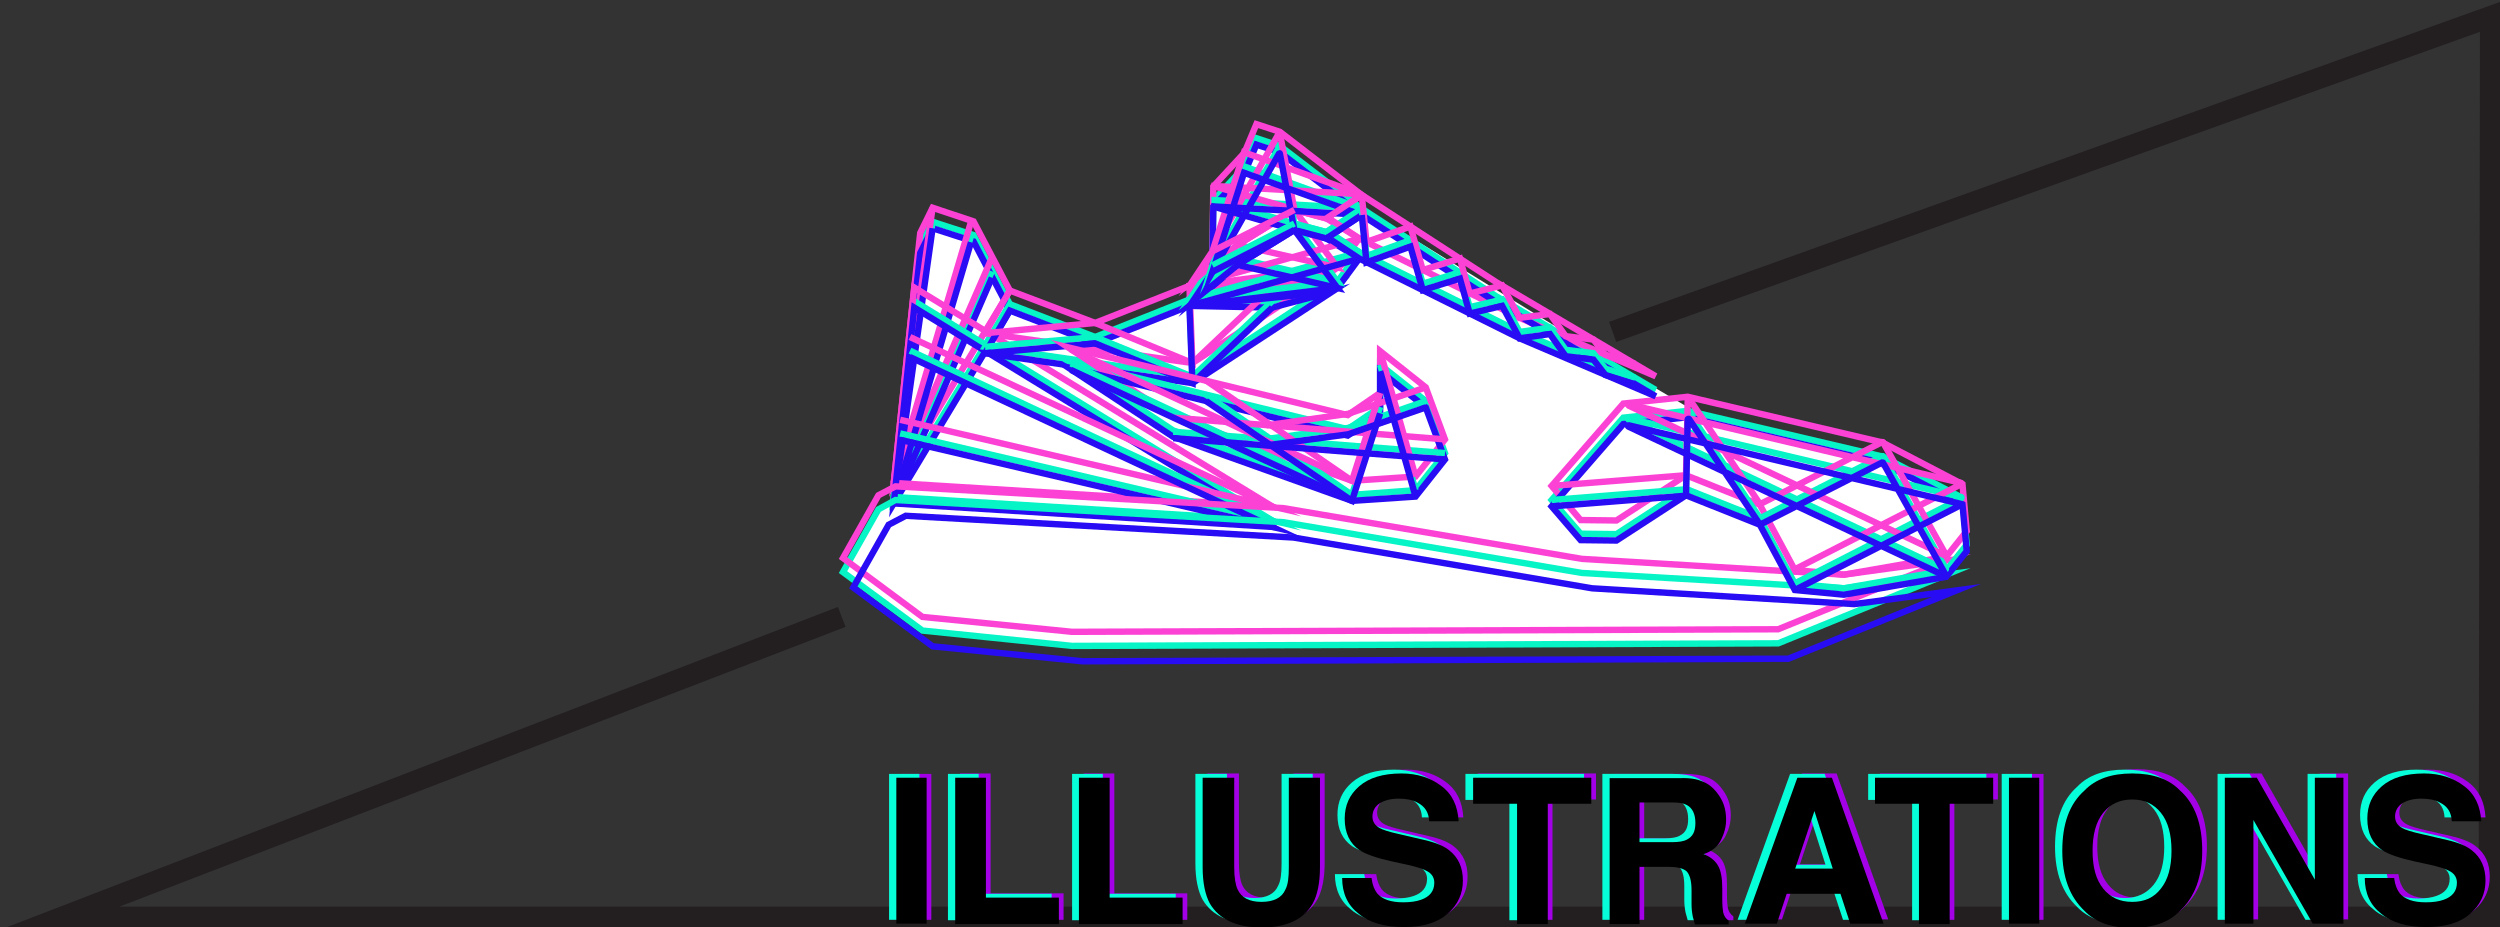 <?xml version="1.0" encoding="utf-8"?>
<!-- Generator: Adobe Illustrator 19.1.0, SVG Export Plug-In . SVG Version: 6.00 Build 0)  -->
<svg version="1.1" id="Calque_1" xmlns="http://www.w3.org/2000/svg" xmlns:xlink="http://www.w3.org/1999/xlink" x="0px" y="0px"
	 viewBox="0 0 586 217.4" style="enable-background:new 0 0 586 217.4;" xml:space="preserve">
<rect x="0" y="0" width="586" height="217.4" fill="#333333" stroke="none"/>
<style type="text/css">
	.st0{fill:#FFFFFF;}
	.st1{fill:none;stroke:#06F4C6;stroke-width:1.5;stroke-miterlimit:10;}
	.st2{fill:none;stroke:#FC41D5;stroke-width:1.5;stroke-miterlimit:10;}
	.st3{fill:none;stroke:#280CF4;stroke-width:1.5;stroke-miterlimit:10;}
	.st4{fill:none;stroke:#231F20;stroke-width:5;stroke-miterlimit:10;}
	.st5{fill:#A400E8;}
	.st6{fill:#06FFD9;}
</style>
<polygon class="st0" points="197.6,133.7 205.9,118.9 209.5,117 215.7,57.4 218.6,51.6 228.2,54.7 236.7,70.9 256.7,78.5 
	278.8,69.8 284.2,61.8 284.4,46.5 291.7,38.6 294.5,32 300,33.7 319.2,48.5 388.1,91 396.9,96.2 441.2,106.5 460,116.3 461,127.3 
	457.6,133.9 416.8,150.3 251.3,150.9 216.2,147.4 "/>
<polygon class="st1" points="218.6,52 228.2,55.1 236.7,71.3 209.5,116.5 214.3,70.6 215.7,57.8 "/>
<polygon class="st2" points="218.6,48.7 228.2,51.9 236.7,68.1 209.5,113.2 214.3,67.4 215.7,54.6 "/>
<polygon class="st3" points="218.6,53.5 228.2,56.6 236.7,72.8 209.5,118 214.3,72.1 215.7,59.3 "/>
<polyline class="st1" points="232.5,63.6 209.5,116.5 227.6,55.3 "/>
<line class="st1" x1="218.6" y1="52" x2="209.5" y2="116.5"/>
<polyline class="st2" points="232.5,60.4 209.5,113.2 227.6,52 "/>
<line class="st2" x1="218.6" y1="48.7" x2="209.5" y2="113.2"/>
<polyline class="st3" points="232.5,65.1 209.5,118 227.6,56.8 "/>
<line class="st3" x1="218.6" y1="53.5" x2="209.5" y2="118"/>
<polygon class="st1" points="298.2,122 214.3,70.6 209.5,116.5 "/>
<polygon class="st2" points="298.2,118.7 214.3,67.4 209.5,113.2 "/>
<polygon class="st3" points="298.2,123.5 214.3,72.1 209.5,118 "/>
<polyline class="st1" points="213.3,82.2 298.2,122 211,101.6 "/>
<polyline class="st2" points="213.3,79 298.2,118.7 211,98.4 "/>
<polyline class="st3" points="213.3,83.7 298.2,123.5 211,103.1 "/>
<polygon class="st1" points="209.9,117.2 205.9,119.4 197.6,134.1 216.2,147.8 251.3,151.4 416.8,150.8 456.2,134.7 432.2,137.9 
	370.8,134.3 300.8,122.4 "/>
<polygon class="st2" points="209.9,114 205.9,116.1 197.6,130.8 216.2,144.6 251.3,148.1 416.8,147.5 456.2,131.4 432.2,134.7 
	370.8,131 300.8,119.1 "/>
<polygon class="st3" points="212.3,120.9 208.3,123 200,137.7 218.6,151.5 253.7,155 419.2,154.4 458.6,138.4 434.6,141.6 
	373.2,137.9 303.2,126 "/>
<polygon class="st1" points="230.9,81.3 236.7,71.3 256.7,79 278.8,70.2 298.2,70.6 312.2,66.9 279.5,88.3 "/>
<polygon class="st2" points="230.9,78.1 236.7,68.1 256.7,75.7 278.8,67 298.2,67.4 312.2,63.6 279.5,85.1 "/>
<polygon class="st3" points="230.9,82.8 236.7,72.8 256.7,80.5 278.8,71.7 298.2,72.1 312.2,68.4 279.5,89.8 "/>
<polyline class="st1" points="230.9,81.3 256.7,79 279.5,88.3 278.8,70.2 312.2,66.9 "/>
<line class="st1" x1="298.2" y1="70.6" x2="279.5" y2="88.3"/>
<polyline class="st2" points="230.9,78.1 256.7,75.7 279.5,85.1 278.8,67 312.2,63.6 "/>
<line class="st2" x1="298.2" y1="67.4" x2="279.5" y2="85.1"/>
<polyline class="st3" points="230.9,82.8 256.7,80.5 279.5,89.8 278.8,71.7 312.2,68.4 "/>
<line class="st3" x1="298.2" y1="72.1" x2="279.5" y2="89.8"/>
<polygon class="st1" points="250.3,84.6 275,100.9 316.9,116 331.8,114.9 338.7,106.2 334.2,94 323.5,85.5 323.5,95.4 315.9,100.6 
	"/>
<polygon class="st2" points="250.3,81.4 275,97.7 316.9,112.7 331.8,111.7 338.7,103 334.2,90.8 323.5,82.3 323.5,92.1 315.9,97.3 
	"/>
<polygon class="st3" points="250.3,86.1 275,102.4 316.9,117.4 331.8,116.4 338.7,107.7 334.2,95.5 323.5,87 323.5,96.9 
	315.9,102.1 "/>
<line class="st1" x1="275" y1="101.2" x2="338.7" y2="106.2"/>
<polyline class="st1" points="334.2,94 316,100.3 296.8,102.9 "/>
<polyline class="st1" points="323.5,95.4 316.9,116 251,85.2 "/>
<line class="st1" x1="323.5" y1="85.5" x2="331.8" y2="114.9"/>
<line class="st1" x1="316.9" y1="116" x2="282.7" y2="92.5"/>
<line class="st2" x1="275" y1="97.9" x2="338.7" y2="103"/>
<polyline class="st2" points="334.2,90.8 316,97 296.8,99.7 "/>
<polyline class="st2" points="323.5,92.1 316.9,112.7 251,81.9 "/>
<line class="st2" x1="323.5" y1="82.3" x2="331.8" y2="111.7"/>
<line class="st2" x1="316.9" y1="112.7" x2="282.7" y2="89.2"/>
<line class="st3" x1="275" y1="102.7" x2="338.7" y2="107.7"/>
<polyline class="st3" points="334.2,95.5 316,101.8 296.8,104.4 "/>
<polyline class="st3" points="323.5,96.9 316.9,117.4 251,86.7 "/>
<line class="st3" x1="323.5" y1="87" x2="331.8" y2="116.4"/>
<line class="st3" x1="316.9" y1="117.4" x2="282.7" y2="94"/>
<polygon class="st1" points="278.8,70.2 290.1,60.6 303.4,52.4 310.9,54.4 318.6,59.1 313.5,66 "/>
<polygon class="st2" points="278.8,67 290.1,57.4 303.4,49.2 310.9,51.2 318.6,55.9 313.5,62.7 "/>
<polygon class="st3" points="278.8,71.7 290.1,62.1 303.4,53.9 310.9,55.9 318.6,60.6 313.5,67.5 "/>
<line class="st1" x1="278.8" y1="70.2" x2="318.7" y2="59.1"/>
<polyline class="st1" points="290.1,60.6 313.5,66 303.4,52.4 "/>
<line class="st2" x1="278.8" y1="67" x2="318.7" y2="55.9"/>
<polyline class="st2" points="290.1,57.4 313.5,62.7 303.4,49.2 "/>
<line class="st3" x1="278.8" y1="71.7" x2="318.7" y2="60.6"/>
<polyline class="st3" points="290.1,62.1 313.5,67.5 303.4,53.9 "/>
<polygon class="st1" points="395.6,96.3 380.5,97.9 363.7,117.2 370.5,125.1 378.9,125.2 395.2,114.6 412.5,121.5 420.7,136.8 
	432.2,137.9 456.2,133.7 461,127.7 460,116.7 441.2,107 "/>
<polygon class="st2" points="395.6,93 380.5,94.6 363.7,113.9 370.5,121.9 378.9,122 395.2,111.4 412.5,118.3 420.7,133.6 
	432.2,134.7 456.2,130.5 461,124.5 460,113.5 441.2,103.7 "/>
<polygon class="st3" points="395.6,97.8 380.5,99.4 363.7,118.7 370.5,126.6 378.9,126.7 395.2,116.1 412.5,123 420.7,138.3 
	432.2,139.4 456.2,135.2 461,129.2 460,118.2 441.2,108.5 "/>
<path class="st1" d="M363.7,117.2l31.4-2.5c0.1,0,0.1-0.1,0.1-0.1l0.4-17.8c0-0.1,0.2-0.2,0.3-0.1l16.6,24.7c0,0.1,0.1,0.1,0.2,0
	l28.5-14.5c0.1,0,0.2,0,0.2,0.1l14.7,26.3c0.1,0.1-0.1,0.3-0.2,0.2l-74.1-35.1c-0.2-0.1-0.1-0.3,0.1-0.3l77.8,18.4
	c0.1,0,0.1,0.2,0,0.3l-38.9,19.9"/>
<path class="st2" d="M363.7,113.9l31.4-2.5c0.1,0,0.1-0.1,0.1-0.1l0.4-17.8c0-0.1,0.2-0.2,0.3-0.1l16.6,24.7c0,0.1,0.1,0.1,0.2,0
	l28.5-14.5c0.1,0,0.2,0,0.2,0.1l14.7,26.3c0.1,0.1-0.1,0.3-0.2,0.2l-74.1-35.1c-0.2-0.1-0.1-0.3,0.1-0.3l77.8,18.4
	c0.1,0,0.1,0.2,0,0.3l-38.9,19.9"/>
<path class="st3" d="M363.7,118.7l31.4-2.5c0.1,0,0.1-0.1,0.1-0.1l0.4-17.8c0-0.1,0.2-0.2,0.3-0.1l16.6,24.7c0,0.1,0.1,0.1,0.2,0
	l28.5-14.5c0.1,0,0.2,0,0.2,0.1l14.7,26.3c0.1,0.1-0.1,0.3-0.2,0.2L381.7,100c-0.2-0.1-0.1-0.3,0.1-0.3l77.8,18.4
	c0.1,0,0.1,0.2,0,0.3l-38.9,19.9"/>
<polygon class="st1" points="279.6,69.1 284.2,62.2 284.4,47 291.7,39.1 294.5,32.4 300,34.2 319.2,48.9 310.9,54.4 303.4,52.4 
	290.1,60.6 "/>
<polygon class="st2" points="279.6,65.8 284.2,58.9 284.4,43.7 291.7,35.8 294.5,29.1 300,30.9 319.2,45.7 310.9,51.2 303.4,49.2 
	290.1,57.4 "/>
<polygon class="st3" points="279.6,70.6 284.2,63.7 284.4,48.4 291.7,40.6 294.5,33.9 300,35.7 319.2,50.4 310.9,55.9 303.4,53.9 
	290.1,62.1 "/>
<path class="st1" d="M284.2,62.2l15.6-27.7c0.1-0.1,0.2-0.1,0.2,0l3.4,17.9l-18.7-5.4c0,0,0-0.1,0-0.1l33.7,1.9c0.1,0,0.2-0.2,0-0.2
	l-26.8-9.6L284.2,62.2z"/>
<path class="st2" d="M284.2,58.9l15.6-27.7c0.1-0.1,0.2-0.1,0.2,0l3.4,17.9l-18.7-5.4c0,0,0-0.1,0-0.1l33.7,1.9c0.1,0,0.2-0.2,0-0.2
	l-26.8-9.6L284.2,58.9z"/>
<path class="st3" d="M284.2,63.7L299.8,36c0.1-0.1,0.2-0.1,0.2,0l3.4,17.9l-18.7-5.4c0,0,0-0.1,0-0.1l33.7,1.9c0.1,0,0.2-0.2,0-0.2
	l-26.8-9.6L284.2,63.7z"/>
<line class="st1" x1="303.4" y1="52.4" x2="284.2" y2="62.2"/>
<line class="st2" x1="303.4" y1="49.2" x2="284.2" y2="58.9"/>
<line class="st3" x1="303.4" y1="53.9" x2="284.2" y2="63.7"/>
<polygon class="st1" points="318.6,59.1 356.2,77.8 388.1,91.4 350.8,69.5 319.2,48.9 311.2,54.2 "/>
<polygon class="st2" points="318.6,55.9 356.2,74.5 388.1,88.2 350.8,66.2 319.2,45.7 311.2,51 "/>
<polygon class="st3" points="318.6,60.6 356.2,79.3 388.1,92.9 350.8,70.9 319.2,50.4 311.2,55.7 "/>
<polyline class="st1" points="319.2,48.9 320.3,60 330.6,56.3 333.5,66.5 342.2,63.8 344.5,72 352.1,70.2 356.2,77.8 363.3,76.8 
	367,82 373.5,82.8 376.3,86.4 383.3,88.6 "/>
<polyline class="st2" points="319.2,45.7 320.3,56.7 330.6,53.1 333.5,63.3 342.2,60.6 344.5,68.8 352.1,66.9 356.2,74.5 
	363.3,73.6 367,78.8 373.5,79.6 376.3,83.2 383.3,85.3 "/>
<polyline class="st3" points="319.2,50.4 320.3,61.5 330.6,57.8 333.5,68 342.2,65.3 344.5,73.5 352.1,71.7 356.2,79.3 363.3,78.3 
	367,83.5 373.5,84.3 376.3,87.9 383.3,90.1 "/>
<polyline id="Triangle_1_" class="st4" points="197.3,144.6 14.6,215 583.5,215 583.8,3.9 378,77.8 "/>
<g id="Titre_5_">
	<g>
		<path class="st5" d="M218.3,215.6h-7.1v-34.2h7.1V215.6z"/>
		<path class="st5" d="M225,181.3h7.2v28.1h17.1v6.2H225V181.3z"/>
		<path class="st5" d="M254,181.3h7.2v28.1h17.1v6.2H254V181.3z"/>
		<path class="st5" d="M283.1,181.3h7.3v21c0,2.4,0.3,4.1,0.8,5.2c0.9,1.9,2.7,2.9,5.6,2.9c2.9,0,4.8-1,5.6-2.9
			c0.6-1.1,0.8-2.8,0.8-5.2v-21h7.3v21c0,3.6-0.6,6.5-1.7,8.5c-2.1,3.7-6.1,5.6-12,5.6c-5.9,0-9.9-1.9-12.1-5.6
			c-1.1-2-1.7-4.9-1.7-8.5V181.3z"/>
		<path class="st5" d="M322.6,205c0.2,1.6,0.7,2.7,1.3,3.5c1.2,1.4,3.2,2.1,6.1,2.1c1.7,0,3.1-0.2,4.2-0.6c2-0.7,3.1-2,3.1-4
			c0-1.1-0.5-2-1.5-2.6c-1-0.6-2.6-1.1-4.8-1.6l-3.7-0.8c-3.6-0.8-6.1-1.7-7.5-2.6c-2.3-1.6-3.5-4-3.5-7.4c0-3.1,1.1-5.6,3.4-7.6
			c2.3-2,5.6-3,9.9-3c3.7,0,6.8,1,9.3,2.9c2.6,1.9,3.9,4.7,4.1,8.3h-6.9c-0.1-2.1-1-3.5-2.8-4.4c-1.1-0.6-2.6-0.9-4.3-0.9
			c-1.9,0-3.4,0.4-4.5,1.1c-1.1,0.7-1.7,1.8-1.7,3.1c0,1.2,0.6,2.1,1.7,2.7c0.7,0.4,2.2,0.9,4.5,1.4l6,1.4c2.6,0.6,4.6,1.4,5.9,2.5
			c2,1.6,3.1,3.9,3.1,7c0,3.1-1.2,5.7-3.6,7.8c-2.4,2.1-5.8,3.1-10.2,3.1c-4.5,0-8.1-1-10.6-3.1c-2.6-2-3.9-4.8-3.9-8.4H322.6z"/>
		<path class="st5" d="M374.1,181.3v6.1h-10.2v28.2h-7.2v-28.2h-10.3v-6.1H374.1z"/>
		<path class="st5" d="M400.2,182.2c1.3,0.5,2.3,1.3,3.2,2.4c0.7,0.9,1.3,1.8,1.7,2.9c0.4,1.1,0.6,2.3,0.6,3.6
			c0,1.6-0.4,3.2-1.2,4.8c-0.8,1.6-2.2,2.7-4.1,3.3c1.6,0.6,2.7,1.5,3.4,2.7c0.7,1.2,1,3,1,5.4v2.3c0,1.6,0.1,2.6,0.2,3.2
			c0.2,0.9,0.6,1.5,1.3,2v0.9h-7.9c-0.2-0.8-0.4-1.4-0.5-1.8c-0.2-1-0.3-1.9-0.3-3l0-3.2c0-2.2-0.4-3.6-1.1-4.4
			c-0.7-0.7-2.1-1.1-4.1-1.1h-7v13.4h-7v-34.2h16.4C397.1,181.4,398.9,181.7,400.2,182.2z M385.4,187.3v9.2h7.7
			c1.5,0,2.7-0.2,3.4-0.6c1.4-0.7,2-1.9,2-3.9c0-2.1-0.7-3.5-2-4.2c-0.7-0.4-1.8-0.6-3.3-0.6H385.4z"/>
		<path class="st5" d="M422.4,181.3h8.1l12.1,34.2h-7.8l-2.3-7H420l-2.3,7h-7.5L422.4,181.3z M421.9,202.6h8.8l-4.3-13.5
			L421.9,202.6z"/>
		<path class="st5" d="M468.3,181.3v6.1h-10.2v28.2h-7.2v-28.2h-10.3v-6.1H468.3z"/>
		<path class="st5" d="M479,215.6h-7.1v-34.2h7.1V215.6z"/>
		<path class="st5" d="M512.1,212.5c-2.6,2.7-6.3,4-11.2,4s-8.6-1.3-11.2-4c-3.5-3.3-5.2-8-5.2-14.1c0-6.3,1.7-11,5.2-14.1
			c2.6-2.7,6.3-4,11.2-4s8.6,1.3,11.2,4c3.5,3.1,5.2,7.9,5.2,14.1C517.3,204.5,515.5,209.2,512.1,212.5z M507.6,207.3
			c1.7-2.1,2.5-5.1,2.5-8.9c0-3.8-0.8-6.8-2.5-8.9c-1.7-2.1-3.9-3.1-6.7-3.1s-5.1,1-6.8,3.1c-1.7,2.1-2.5,5.1-2.5,8.9
			c0,3.9,0.8,6.8,2.5,8.9c1.7,2.1,3.9,3.1,6.8,3.1S506,209.4,507.6,207.3z"/>
		<path class="st5" d="M522.6,181.3h7.5l13.6,23.9v-23.9h6.7v34.2h-7.2l-13.9-24.3v24.3h-6.7V181.3z"/>
		<path class="st5" d="M562.2,205c0.2,1.6,0.7,2.7,1.3,3.5c1.2,1.4,3.2,2.1,6.1,2.1c1.7,0,3.1-0.2,4.2-0.6c2-0.7,3.1-2,3.1-4
			c0-1.1-0.5-2-1.5-2.6c-1-0.6-2.6-1.1-4.8-1.6l-3.7-0.8c-3.6-0.8-6.1-1.7-7.5-2.6c-2.3-1.6-3.5-4-3.5-7.4c0-3.1,1.1-5.6,3.4-7.6
			c2.3-2,5.6-3,9.9-3c3.7,0,6.8,1,9.3,2.9c2.6,1.9,3.9,4.7,4.1,8.3h-6.9c-0.1-2.1-1-3.5-2.8-4.4c-1.1-0.6-2.6-0.9-4.3-0.9
			c-1.9,0-3.4,0.4-4.5,1.1c-1.1,0.7-1.7,1.8-1.7,3.1c0,1.2,0.6,2.1,1.7,2.7c0.7,0.4,2.2,0.9,4.5,1.4l6,1.4c2.6,0.6,4.6,1.4,5.9,2.5
			c2,1.6,3.1,3.9,3.1,7c0,3.1-1.2,5.7-3.6,7.8c-2.4,2.1-5.8,3.1-10.2,3.1c-4.5,0-8.1-1-10.6-3.1c-2.6-2-3.9-4.8-3.9-8.4H562.2z"/>
	</g>
	<g>
		<path class="st6" d="M215.5,215.6h-7.1v-34.2h7.1V215.6z"/>
		<path class="st6" d="M222.2,181.4h7.2v28.1h17.1v6.2h-24.3V181.4z"/>
		<path class="st6" d="M251.3,181.4h7.2v28.1h17.1v6.2h-24.3V181.4z"/>
		<path class="st6" d="M280.3,181.4h7.3v21c0,2.4,0.3,4.1,0.8,5.2c0.9,1.9,2.7,2.9,5.6,2.9c2.9,0,4.8-1,5.6-2.9
			c0.6-1.1,0.8-2.8,0.8-5.2v-21h7.3v21c0,3.6-0.6,6.5-1.7,8.5c-2.1,3.7-6.1,5.6-12,5.6s-9.9-1.9-12.1-5.6c-1.1-2-1.7-4.9-1.7-8.5
			V181.4z"/>
		<path class="st6" d="M319.8,205c0.2,1.6,0.7,2.7,1.3,3.5c1.2,1.4,3.2,2.1,6.1,2.1c1.7,0,3.1-0.2,4.2-0.6c2-0.7,3.1-2,3.1-4
			c0-1.1-0.5-2-1.5-2.6c-1-0.6-2.6-1.1-4.8-1.6l-3.7-0.8c-3.6-0.8-6.1-1.7-7.5-2.6c-2.3-1.6-3.5-4-3.5-7.4c0-3.1,1.1-5.6,3.4-7.6
			c2.3-2,5.6-3,9.9-3c3.7,0,6.8,1,9.3,2.9c2.6,1.9,3.9,4.7,4.1,8.3h-6.9c-0.1-2.1-1-3.5-2.8-4.4c-1.1-0.6-2.6-0.9-4.3-0.9
			c-1.9,0-3.4,0.4-4.5,1.1c-1.1,0.7-1.7,1.8-1.7,3.1c0,1.2,0.6,2.1,1.7,2.7c0.7,0.4,2.2,0.9,4.5,1.4l6,1.4c2.6,0.6,4.6,1.4,5.9,2.5
			c2,1.6,3.1,3.9,3.1,7c0,3.1-1.2,5.7-3.6,7.8c-2.4,2.1-5.8,3.1-10.2,3.1c-4.5,0-8.1-1-10.6-3.1c-2.6-2-3.9-4.8-3.9-8.4H319.8z"/>
		<path class="st6" d="M371.3,181.4v6.1H361v28.2h-7.2v-28.2h-10.3v-6.1H371.3z"/>
		<path class="st6" d="M397.4,182.2c1.3,0.5,2.3,1.3,3.2,2.4c0.7,0.9,1.3,1.8,1.7,2.9c0.4,1.1,0.6,2.3,0.6,3.6
			c0,1.6-0.4,3.2-1.2,4.8c-0.8,1.6-2.2,2.7-4.1,3.3c1.6,0.6,2.7,1.5,3.4,2.7c0.7,1.2,1,3,1,5.4v2.3c0,1.6,0.1,2.6,0.2,3.2
			c0.2,0.9,0.6,1.5,1.3,2v0.9h-7.9c-0.2-0.8-0.4-1.4-0.5-1.8c-0.2-1-0.3-1.9-0.3-3l0-3.2c0-2.2-0.4-3.6-1.1-4.4
			c-0.7-0.7-2.1-1.1-4.1-1.1h-7v13.4h-7v-34.2H392C394.4,181.4,396.2,181.7,397.4,182.2z M382.6,187.3v9.2h7.7
			c1.5,0,2.7-0.2,3.4-0.6c1.4-0.7,2-1.9,2-3.9c0-2.1-0.7-3.5-2-4.2c-0.7-0.4-1.8-0.6-3.3-0.6H382.6z"/>
		<path class="st6" d="M419.6,181.4h8.1l12.1,34.2h-7.8l-2.3-7h-12.6l-2.3,7h-7.5L419.6,181.4z M419.1,202.7h8.8l-4.3-13.5
			L419.1,202.7z"/>
		<path class="st6" d="M465.6,181.4v6.1h-10.2v28.2h-7.2v-28.2h-10.3v-6.1H465.6z"/>
		<path class="st6" d="M476.3,215.6h-7.1v-34.2h7.1V215.6z"/>
		<path class="st6" d="M509.3,212.6c-2.6,2.7-6.3,4-11.2,4c-4.9,0-8.6-1.3-11.2-4c-3.5-3.3-5.2-8-5.2-14.1c0-6.3,1.7-11,5.2-14.1
			c2.6-2.7,6.3-4,11.2-4c4.9,0,8.6,1.3,11.2,4c3.5,3.1,5.2,7.9,5.2,14.1C514.5,204.6,512.8,209.3,509.3,212.6z M504.8,207.4
			c1.7-2.1,2.5-5.1,2.5-8.9c0-3.8-0.8-6.8-2.5-8.9c-1.7-2.1-3.9-3.1-6.7-3.1c-2.8,0-5.1,1-6.8,3.1c-1.7,2.1-2.5,5.1-2.5,8.9
			c0,3.9,0.8,6.8,2.5,8.9c1.7,2.1,3.9,3.1,6.8,3.1C500.9,210.5,503.2,209.4,504.8,207.4z"/>
		<path class="st6" d="M519.8,181.4h7.5l13.6,23.9v-23.9h6.7v34.2h-7.2l-13.9-24.3v24.3h-6.7V181.4z"/>
		<path class="st6" d="M559.5,205c0.2,1.6,0.7,2.7,1.3,3.5c1.2,1.4,3.2,2.1,6.1,2.1c1.7,0,3.1-0.2,4.2-0.6c2-0.7,3.1-2,3.1-4
			c0-1.1-0.5-2-1.5-2.6c-1-0.6-2.6-1.1-4.8-1.6l-3.7-0.8c-3.6-0.8-6.1-1.7-7.5-2.6c-2.3-1.6-3.5-4-3.5-7.4c0-3.1,1.1-5.6,3.4-7.6
			c2.3-2,5.6-3,9.9-3c3.7,0,6.8,1,9.3,2.9c2.6,1.9,3.9,4.7,4.1,8.3h-6.9c-0.1-2.1-1-3.5-2.8-4.4c-1.1-0.6-2.6-0.9-4.3-0.9
			c-1.9,0-3.4,0.4-4.5,1.1c-1.1,0.7-1.7,1.8-1.7,3.1c0,1.2,0.6,2.1,1.7,2.7c0.7,0.4,2.2,0.9,4.5,1.4l6,1.4c2.6,0.6,4.6,1.4,5.9,2.5
			c2,1.6,3.1,3.9,3.1,7c0,3.1-1.2,5.7-3.6,7.8c-2.4,2.1-5.8,3.1-10.2,3.1c-4.5,0-8.1-1-10.6-3.1c-2.6-2-3.9-4.8-3.9-8.4H559.5z"/>
	</g>
	<g>
		<path d="M217.2,216.5h-7.1v-34.2h7.1V216.5z"/>
		<path d="M223.9,182.3h7.2v28.1h17.1v6.2h-24.3V182.3z"/>
		<path d="M252.9,182.3h7.2v28.1h17.1v6.2h-24.3V182.3z"/>
		<path d="M282,182.3h7.3v21c0,2.4,0.3,4.1,0.8,5.2c0.9,1.9,2.7,2.9,5.6,2.9c2.9,0,4.8-1,5.6-2.9c0.6-1.1,0.8-2.8,0.8-5.2v-21h7.3
			v21c0,3.6-0.6,6.5-1.7,8.5c-2.1,3.7-6.1,5.6-12,5.6s-9.9-1.9-12.1-5.6c-1.1-2-1.7-4.9-1.7-8.5V182.3z"/>
		<path d="M321.5,205.9c0.2,1.6,0.7,2.7,1.3,3.5c1.2,1.4,3.2,2.1,6.1,2.1c1.7,0,3.1-0.2,4.2-0.6c2-0.7,3.1-2,3.1-4
			c0-1.1-0.5-2-1.5-2.6c-1-0.6-2.6-1.1-4.8-1.6l-3.7-0.8c-3.6-0.8-6.1-1.7-7.5-2.6c-2.3-1.6-3.5-4-3.5-7.4c0-3.1,1.1-5.6,3.4-7.6
			c2.3-2,5.6-3,9.9-3c3.7,0,6.8,1,9.3,2.9c2.6,1.9,3.9,4.7,4.1,8.3h-6.9c-0.1-2.1-1-3.5-2.8-4.4c-1.1-0.6-2.6-0.9-4.3-0.9
			c-1.9,0-3.4,0.4-4.5,1.1c-1.1,0.7-1.7,1.8-1.7,3.1c0,1.2,0.6,2.1,1.7,2.7c0.7,0.4,2.2,0.9,4.5,1.4l6,1.4c2.6,0.6,4.6,1.4,5.9,2.5
			c2,1.6,3.1,3.9,3.1,7c0,3.1-1.2,5.7-3.6,7.8c-2.4,2.1-5.8,3.1-10.2,3.1c-4.5,0-8.1-1-10.6-3.1c-2.6-2-3.9-4.8-3.9-8.4H321.5z"/>
		<path d="M373,182.3v6.1h-10.2v28.2h-7.2v-28.2h-10.3v-6.1H373z"/>
		<path d="M399.1,183.2c1.3,0.5,2.3,1.3,3.2,2.4c0.7,0.9,1.3,1.8,1.7,2.9c0.4,1.1,0.6,2.3,0.6,3.6c0,1.6-0.4,3.2-1.2,4.8
			c-0.8,1.6-2.2,2.7-4.1,3.3c1.6,0.6,2.7,1.5,3.4,2.7c0.7,1.2,1,3,1,5.4v2.3c0,1.6,0.1,2.6,0.2,3.2c0.2,0.9,0.6,1.5,1.3,2v0.9h-7.9
			c-0.2-0.8-0.4-1.4-0.5-1.8c-0.2-1-0.3-1.9-0.3-3l0-3.2c0-2.2-0.4-3.6-1.1-4.4c-0.7-0.7-2.1-1.1-4.1-1.1h-7v13.4h-7v-34.2h16.4
			C396,182.3,397.8,182.6,399.1,183.2z M384.3,188.2v9.2h7.7c1.5,0,2.7-0.2,3.4-0.6c1.4-0.7,2-1.9,2-3.9c0-2.1-0.7-3.5-2-4.2
			c-0.7-0.4-1.8-0.6-3.3-0.6H384.3z"/>
		<path d="M421.3,182.3h8.1l12.1,34.2h-7.8l-2.3-7h-12.6l-2.3,7h-7.5L421.3,182.3z M420.8,203.6h8.8l-4.3-13.5L420.8,203.6z"/>
		<path d="M467.2,182.3v6.1H457v28.2h-7.2v-28.2h-10.3v-6.1H467.2z"/>
		<path d="M478,216.5h-7.1v-34.2h7.1V216.5z"/>
		<path d="M511,213.5c-2.6,2.7-6.3,4-11.2,4s-8.6-1.3-11.2-4c-3.5-3.3-5.2-8-5.2-14.1c0-6.3,1.7-11,5.2-14.1c2.6-2.7,6.3-4,11.2-4
			s8.6,1.3,11.2,4c3.5,3.1,5.2,7.9,5.2,14.1C516.2,205.5,514.5,210.2,511,213.5z M506.5,208.3c1.7-2.1,2.5-5.1,2.5-8.9
			c0-3.8-0.8-6.8-2.5-8.9c-1.7-2.1-3.9-3.1-6.7-3.1s-5.1,1-6.8,3.1c-1.7,2.1-2.5,5.1-2.5,8.9c0,3.9,0.8,6.8,2.5,8.9
			c1.7,2.1,3.9,3.1,6.8,3.1S504.9,210.4,506.5,208.3z"/>
		<path d="M521.5,182.3h7.5l13.6,23.9v-23.9h6.7v34.2h-7.2l-13.9-24.3v24.3h-6.7V182.3z"/>
		<path d="M561.2,205.9c0.2,1.6,0.7,2.7,1.3,3.5c1.2,1.4,3.2,2.1,6.1,2.1c1.7,0,3.1-0.2,4.2-0.6c2-0.7,3.1-2,3.1-4
			c0-1.1-0.5-2-1.5-2.6c-1-0.6-2.6-1.1-4.8-1.6l-3.7-0.8c-3.6-0.8-6.1-1.7-7.5-2.6c-2.3-1.6-3.5-4-3.5-7.4c0-3.1,1.1-5.6,3.4-7.6
			c2.3-2,5.6-3,9.9-3c3.7,0,6.8,1,9.3,2.9c2.6,1.9,3.9,4.7,4.1,8.3h-6.9c-0.1-2.1-1-3.5-2.8-4.4c-1.1-0.6-2.6-0.9-4.3-0.9
			c-1.9,0-3.4,0.4-4.5,1.1c-1.1,0.7-1.7,1.8-1.7,3.1c0,1.2,0.6,2.1,1.7,2.7c0.7,0.4,2.2,0.9,4.5,1.4l6,1.4c2.6,0.6,4.6,1.4,5.9,2.5
			c2,1.6,3.1,3.9,3.1,7c0,3.1-1.2,5.7-3.6,7.8c-2.4,2.1-5.8,3.1-10.2,3.1c-4.5,0-8.1-1-10.6-3.1c-2.6-2-3.9-4.8-3.9-8.4H561.2z"/>
	</g>
</g>
</svg>
